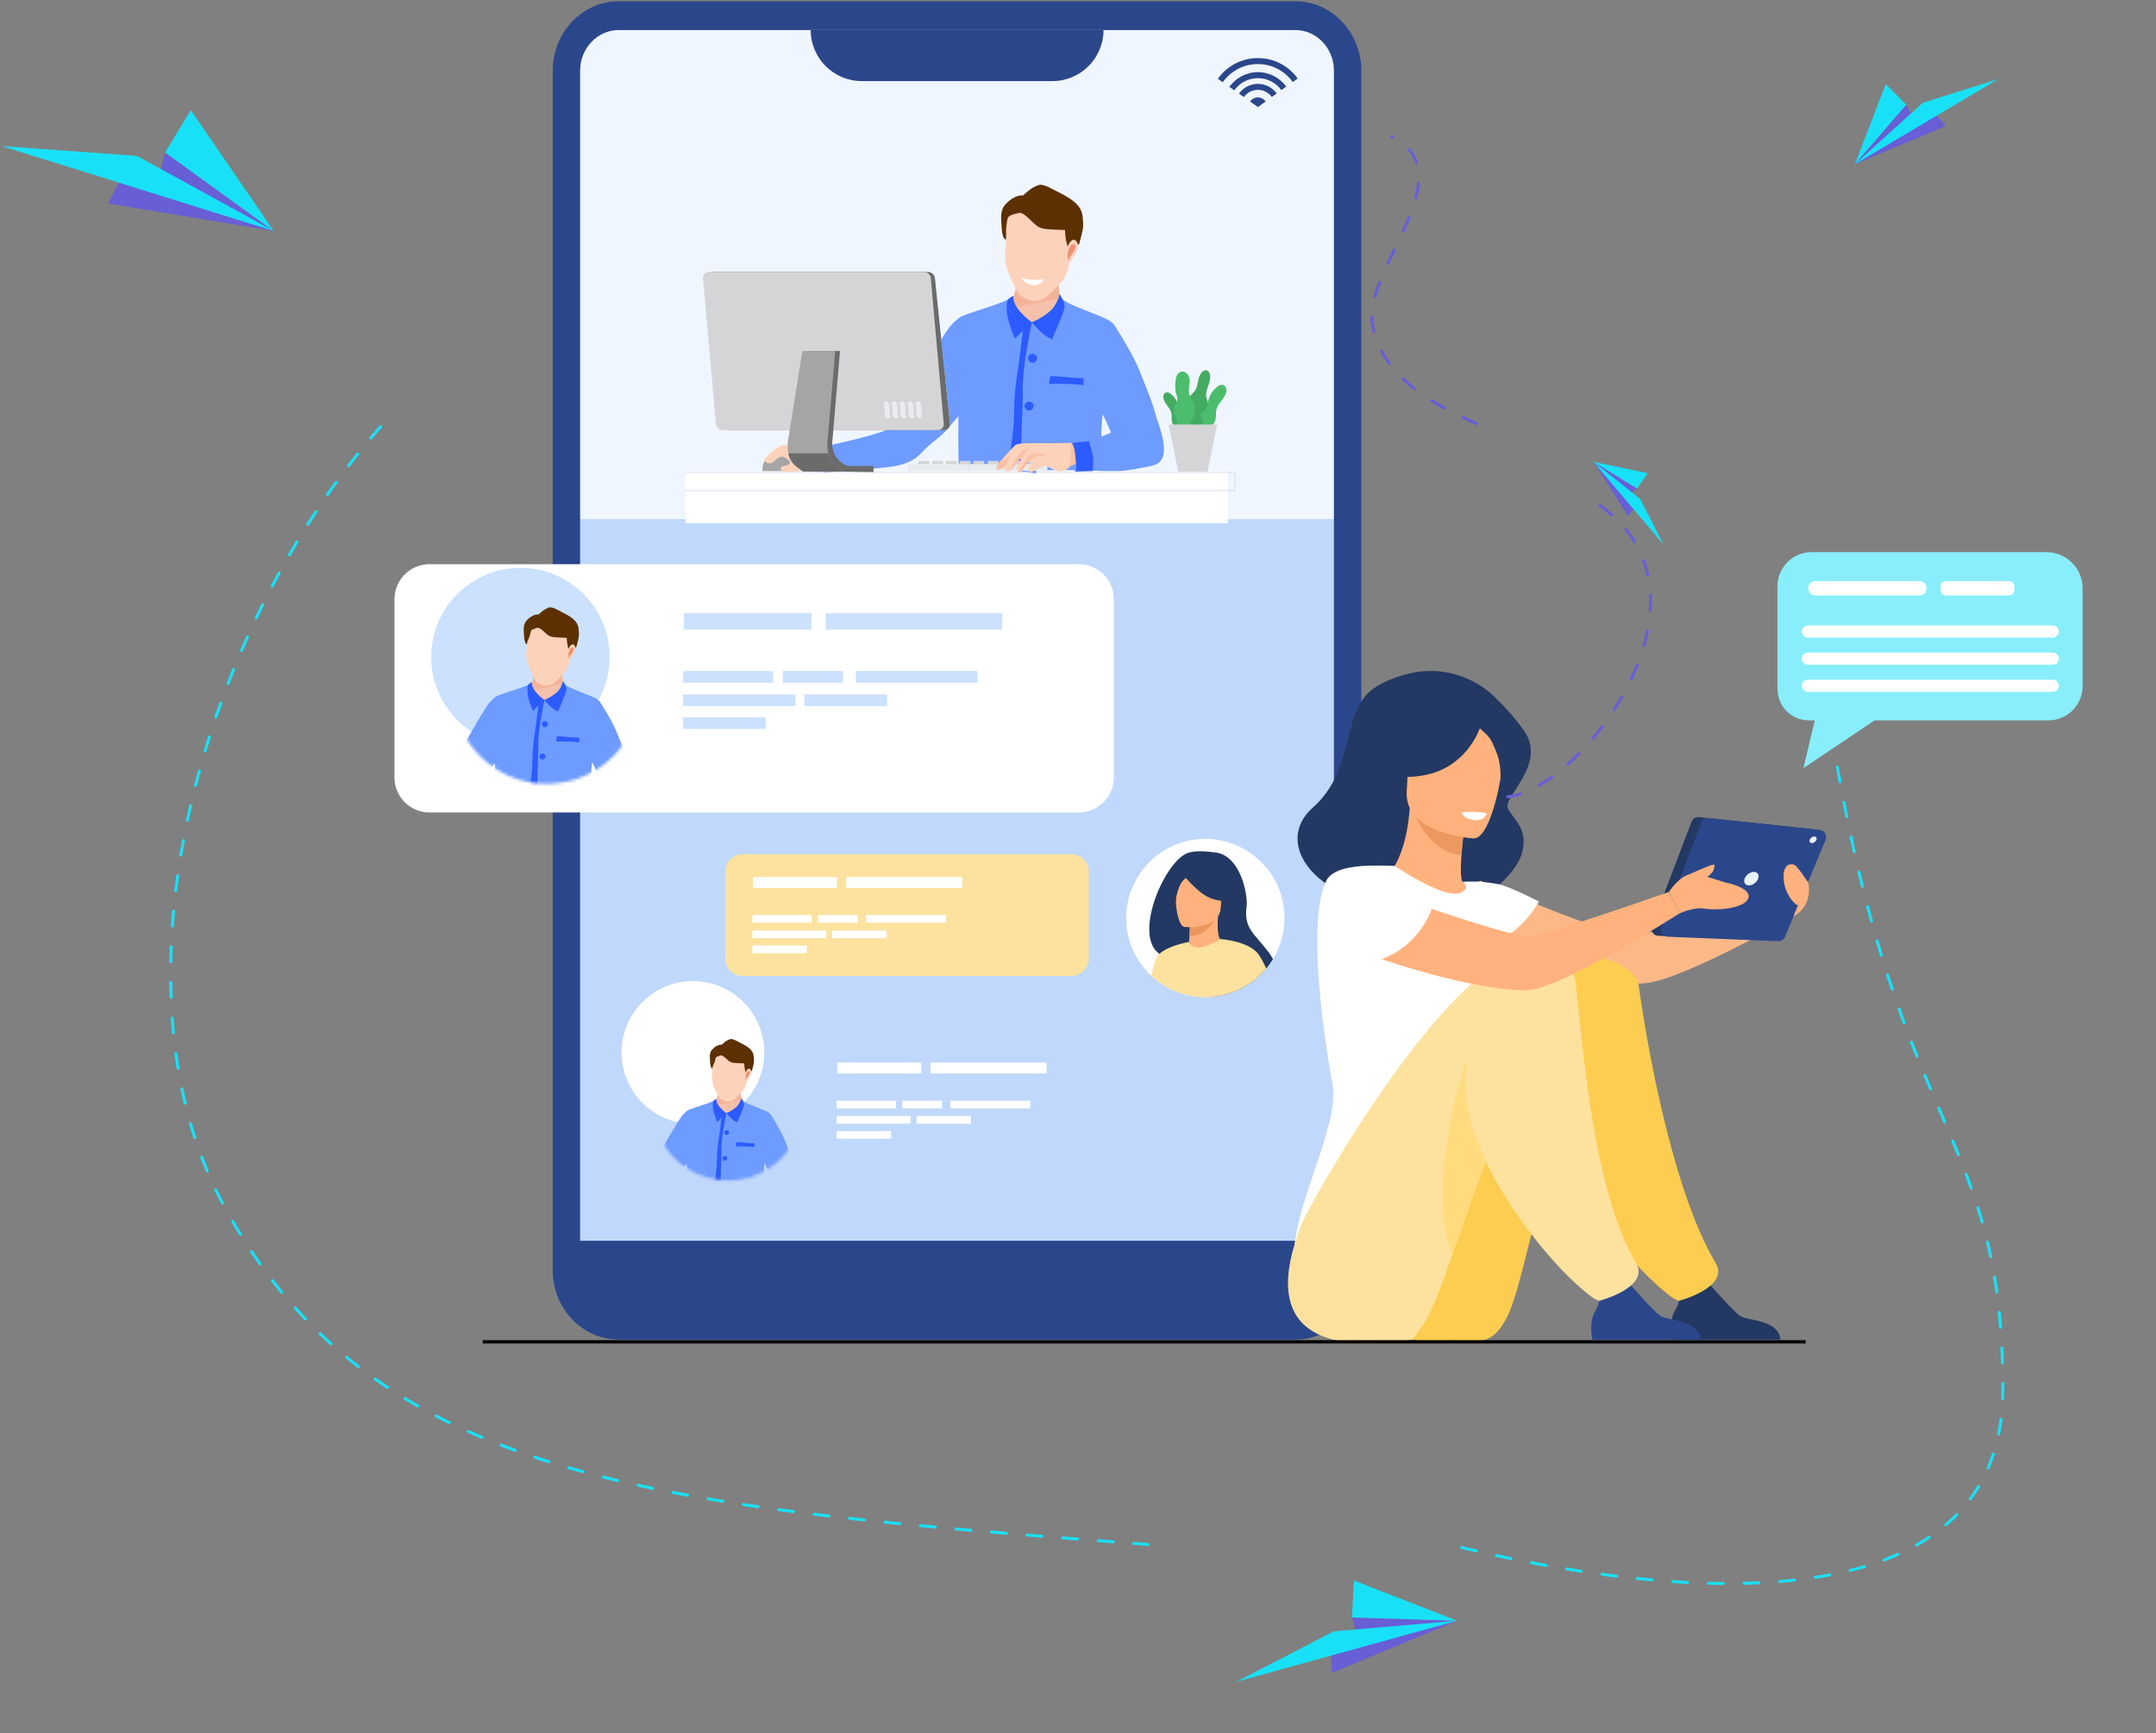 <svg width="725" height="583" viewBox="0 0 725 583" fill="none" xmlns="http://www.w3.org/2000/svg">
<rect x="0" y="0" width="725" height="583" fill="#808080" stroke="none"/>
<path d="M688.188 185.705H609.176C602.872 185.705 597.72 190.853 597.72 197.152V231.78C597.72 237.567 602.456 242.299 608.248 242.299H610.264L606.456 258.35L630.361 242.299H688.86C695.164 242.299 700.317 237.151 700.317 230.852V197.823C700.317 191.141 694.844 185.705 688.188 185.705Z" fill="#88EEFB"/>
<path d="M690.3 214.456H607.928C606.808 214.456 605.88 213.529 605.88 212.41C605.88 211.291 606.808 210.364 607.928 210.364H690.3C691.42 210.364 692.349 211.291 692.349 212.41C692.349 213.529 691.42 214.456 690.3 214.456Z" fill="white"/>
<path d="M690.3 223.569H607.928C606.808 223.569 605.88 222.641 605.88 221.522C605.88 220.403 606.808 219.476 607.928 219.476H690.3C691.42 219.476 692.349 220.403 692.349 221.522C692.349 222.673 691.42 223.569 690.3 223.569Z" fill="white"/>
<path d="M690.3 232.713H607.928C606.808 232.713 605.88 231.786 605.88 230.667C605.88 229.548 606.808 228.62 607.928 228.62H690.3C691.42 228.62 692.349 229.548 692.349 230.667C692.349 231.786 691.42 232.713 690.3 232.713Z" fill="white"/>
<path d="M645.434 200.292H610.456C609.112 200.292 608.024 199.205 608.024 197.862C608.024 196.519 609.112 195.432 610.456 195.432H645.434C646.778 195.432 647.866 196.519 647.866 197.862C647.834 199.205 646.746 200.292 645.434 200.292Z" fill="white"/>
<path d="M675.484 200.292H654.427C653.37 200.292 652.506 199.429 652.506 198.373V197.35C652.506 196.295 653.37 195.432 654.427 195.432H675.484C676.54 195.432 677.404 196.295 677.404 197.35V198.373C677.404 199.429 676.54 200.292 675.484 200.292Z" fill="white"/>
<path d="M278.12 395.213H387.95C391.406 395.213 394.19 392.432 394.19 388.979V355.214C394.19 351.761 391.406 348.979 387.95 348.979H278.12C274.664 348.979 271.88 351.761 271.88 355.214V388.979C271.912 392.4 274.696 395.213 278.12 395.213Z" fill="white"/>
<path d="M453.169 23.309V427.683C453.169 437.659 445.073 445.717 435.088 445.717H208.518C198.533 445.717 190.437 437.627 190.437 427.683V23.309C190.437 13.333 198.533 5.244 208.518 5.244H435.088C445.105 5.276 453.169 13.333 453.169 23.309Z" fill="#C0D8FB"/>
<path d="M249.735 328.276H360.269C363.501 328.276 366.125 325.654 366.125 322.425V293.169C366.125 289.939 363.501 287.317 360.269 287.317H249.735C246.503 287.317 243.879 289.939 243.879 293.169V322.393C243.879 325.654 246.503 328.276 249.735 328.276Z" fill="#FCE29E"/>
<path d="M448.593 5.276H194.34V174.61H448.593V5.276Z" fill="#F0F6FF"/>
<path d="M353.901 27.274H289.802C280.298 27.274 272.617 19.6 272.617 10.104H371.086C371.054 19.6 363.374 27.274 353.901 27.274Z" fill="#2B478B"/>
<path d="M435.568 450.577H208.069C195.812 450.577 185.86 440.089 185.86 427.204V23.789C185.86 10.903 195.812 0.416 208.069 0.416H435.568C447.825 0.416 457.777 10.903 457.777 23.789V427.204C457.777 440.089 447.825 450.577 435.568 450.577ZM208.069 10.104C200.901 10.104 195.076 16.243 195.076 23.789V427.204C195.076 434.749 200.901 440.888 208.069 440.888H435.568C442.736 440.888 448.561 434.749 448.561 427.204V23.789C448.561 16.243 442.736 10.104 435.568 10.104H208.069Z" fill="#2B478B"/>
<path d="M434.385 445.588H202.213C195.589 445.588 190.181 440.217 190.181 433.598V417.323H453.458V426.532C453.458 437.051 444.913 445.588 434.385 445.588Z" fill="#2B478B"/>
<path d="M474.771 226.344C484.691 224.234 495.028 227.239 502.388 234.21C505.62 237.279 509.173 241.148 512.437 245.72C520.533 257.007 505.044 268.198 507.092 272.003C509.141 275.84 513.941 278.845 511.829 286.839C509.749 294.832 495.956 305.192 491.476 305.639C445.937 310.308 426.192 285.24 441.393 271.715C456.594 258.19 450.418 238.59 462.77 230.98C466.61 228.614 470.803 227.207 474.771 226.344Z" fill="#233862"/>
<path d="M497.939 296.271C497.939 296.271 540.822 314.944 548.598 314.592C556.374 314.24 604.345 300.012 604.345 300.012L603.129 308.261C603.129 308.261 566.103 329.524 553.174 330.739C540.437 331.922 496.883 319.324 492.659 316.638C488.435 313.952 485.715 298.957 497.939 296.271Z" fill="#FDB888"/>
<path d="M503.123 316.671C499.347 319.292 494.643 321.435 488.723 322.809C466.514 327.925 458.001 309.189 454.801 296.303C457.841 294.577 460.689 294.193 462.321 294.001C463.922 293.809 465.618 293.681 467.026 293.617C469.522 291.699 473.234 283.897 474.066 271.747L475.122 272.035L492.627 276.831C492.627 276.831 491.827 282.394 491.443 287.638C491.155 291.763 491.091 295.696 491.859 296.655C493.235 296.943 494.035 297.134 494.035 297.134C494.035 297.134 494.035 297.134 494.035 297.166C494.259 297.518 499.347 305.863 503.123 316.671Z" fill="#FFB27D"/>
<path d="M492.595 276.799C492.595 276.799 491.795 282.362 491.411 287.606C481.49 286.615 476.882 277.182 475.09 272.003L492.595 276.799Z" fill="#ED985F"/>
<path d="M495.571 282.011C495.571 282.011 472.018 280.7 473.042 266.088C474.066 251.444 471.73 241.436 486.802 241.628C501.875 241.852 504.403 247.639 505.235 252.595C506.099 257.551 501.715 281.979 495.571 282.011Z" fill="#FFB27D"/>
<path d="M505.172 244.409C501.843 239.741 499.027 240.509 497.395 241.724C485.043 233.73 476.018 243.578 476.018 243.578C473.682 253.97 465.682 259.437 465.682 259.437C465.682 259.437 469.842 262.762 479.858 260.556C492.627 257.711 497.011 246.648 497.619 244.953C498.963 246.36 500.691 247.223 502.036 250.261C503.604 253.842 504.596 255.92 504.628 261.803C504.596 261.803 510.132 251.412 505.172 244.409Z" fill="#233862"/>
<path d="M448.081 364.503C445.969 353.632 439.024 310.244 445.969 296.271C448.465 291.251 458.225 290.803 468.946 291.251C472.274 293.393 484.979 301.547 490.227 300.524C490.291 300.524 490.387 300.492 490.515 300.46C492.979 299.852 493.907 298.125 491.859 296.623C491.859 296.623 497.171 296.111 503.764 297.358C507.476 298.062 517.524 303.241 517.524 303.241C517.524 303.241 512.468 312.386 505.012 315.519C506.292 326.87 504.404 331.858 492.627 358.045C482.674 380.171 493.971 400.122 493.971 400.122C493.971 400.122 435.408 447.156 435.088 423.207C434.832 405.174 450.801 378.38 448.081 364.503Z" fill="white"/>
<path d="M496.851 451.249C500.051 450.897 502.899 449.138 504.691 446.484C504.979 446.069 505.267 445.621 505.587 445.11C512.244 435.038 514.836 404.151 529.845 371.25C533.493 363.256 546.613 361.818 550.165 352.737C550.165 352.737 558.966 323.385 533.333 322.522C507.699 321.658 464.689 404.151 463.985 412.816C463.345 421.257 447.056 456.876 496.851 451.249Z" fill="#FDCD51"/>
<path d="M598.744 450.577H562.262C562.262 450.577 560.886 444.758 563.286 440.793C565.399 437.308 564.598 435.293 563.03 432.416C564.694 433.087 566.807 433.695 569.175 433.567C570.999 433.471 572.919 432.64 574.615 431.648C576.183 433.439 582.903 441.049 585.015 442.551C587.384 444.31 598.008 443.67 598.744 450.577Z" fill="#233862"/>
<path d="M550.999 331.059C553.207 347.525 561.783 399.451 576.92 424.806C581.784 432.991 564.631 437.564 564.535 437.532C562.231 436.924 558.391 433.247 556.631 431.681C544.342 420.618 519.413 389.283 519.413 364.184C519.413 351.938 519.189 328.533 528.118 322.586C533.59 318.909 550.135 324.536 550.999 331.059Z" fill="#FDCD51"/>
<path d="M475.09 450.577C475.09 450.577 476.434 448.691 478.802 445.142C481.618 440.889 484.723 432.544 488.467 421.833C492.435 410.578 497.107 396.765 502.995 382.345C504.82 377.9 506.74 373.392 508.788 368.916C512.436 360.922 522.484 362.009 526.069 352.961C526.069 352.961 540.021 321.594 514.388 320.699C488.755 319.836 440.048 404.631 437.232 412.848C434.16 421.865 419.183 459.21 475.09 450.577Z" fill="#FCE29E"/>
<path d="M571.959 450.577H535.477C535.477 450.577 534.101 444.758 536.501 440.793C538.613 437.308 537.813 435.293 536.245 432.416C537.909 433.087 540.021 433.695 542.389 433.567C544.213 433.471 546.134 432.64 547.83 431.648C549.398 433.439 556.118 441.049 558.23 442.551C560.598 444.31 571.223 443.67 571.959 450.577Z" fill="#2B478B"/>
<path d="M488.467 421.833C492.435 410.578 497.107 396.765 502.995 382.345C501.459 371.442 498.163 361.882 492.595 358.045C492.595 358.045 479.122 399.771 488.467 421.833Z" fill="#FFDB7D"/>
<path d="M529.717 329.908C531.925 346.374 534.997 399.483 550.134 424.806C554.998 432.991 537.846 437.564 537.75 437.532C535.445 436.924 531.605 433.247 529.845 431.681C517.557 420.618 492.627 389.283 492.627 364.184C492.627 351.938 507.028 329.524 515.924 323.577C521.397 319.9 528.821 323.353 529.717 329.908Z" fill="#FCE29E"/>
<path d="M608.696 278.813L571.319 274.848C570.231 274.72 569.207 275.36 568.823 276.383L555.446 311.49C554.87 313.025 555.958 314.688 557.59 314.752L594.68 316.255C595.672 316.287 596.6 315.711 597.016 314.784L610.681 282.17C611.289 280.636 610.296 278.973 608.696 278.813Z" fill="#233862"/>
<path d="M611.928 279.133L574.55 275.168C573.462 275.04 572.438 275.68 572.054 276.703L558.678 311.81C558.102 313.345 559.19 315.008 560.822 315.072L597.911 316.575C598.903 316.607 599.832 316.031 600.248 315.104L613.912 282.49C614.52 280.988 613.528 279.293 611.928 279.133Z" fill="#2B478B"/>
<path d="M591.223 295.536C591.671 294.289 591.031 293.266 589.783 293.266C588.534 293.266 587.126 294.289 586.678 295.536C586.23 296.783 586.87 297.806 588.118 297.806C589.367 297.806 590.775 296.783 591.223 295.536Z" fill="#EBF3FA"/>
<path d="M610.808 282.458C611.032 281.851 610.712 281.339 610.104 281.339C609.496 281.339 608.792 281.851 608.568 282.458C608.344 283.066 608.664 283.577 609.272 283.577C609.912 283.577 610.584 283.066 610.808 282.458Z" fill="#EBF3FA"/>
<path d="M454.801 296.271C454.801 296.271 506.58 315.327 514.356 314.944C519.38 314.688 561.206 300.012 561.206 300.012L564.951 307.11C564.951 307.11 524.277 333.233 513.076 333.105C490.995 332.849 453.713 319.292 449.521 316.638C445.329 313.984 442.577 298.957 454.801 296.271Z" fill="#FFB27D"/>
<path d="M561.206 300.012C561.206 300.012 564.95 294.257 568.695 294.065C572.439 293.905 578.871 296.623 581.079 297.038C583.287 297.454 589.56 299.5 587.703 302.57C585.847 305.639 577.175 306.311 573.431 305.639C569.687 304.968 564.95 307.142 564.95 307.142L561.206 300.012Z" fill="#FFB27D"/>
<path d="M567.671 294.257C567.671 294.257 573.623 291.539 575.319 291.027C577.015 290.516 576.663 291.027 576.183 292.658C575.671 294.257 572.631 295.791 572.631 296.303C572.631 296.815 567.671 294.257 567.671 294.257Z" fill="#FFB27D"/>
<path d="M608.089 296.943C608.089 296.943 604.344 291.027 603.128 290.772C599.384 290.036 599.384 294.96 600.184 298.126C601.048 301.515 603.928 304.744 604.696 304.456C605.496 304.201 608.953 300.076 608.089 296.943Z" fill="#FFB27D"/>
<path d="M608.217 298.126C608.217 298.126 609.401 304.776 603.096 308.229L604.953 303.657L608.217 298.126Z" fill="#FFB27D"/>
<path d="M499.988 273.601C499.988 273.601 497.748 272.706 491.507 273.218C491.507 273.218 491.827 275.648 496.468 275.903C499.06 276.031 499.988 273.601 499.988 273.601Z" fill="white"/>
<path d="M481.459 305.671C481.459 305.671 476.819 320.315 460.914 323.641C460.914 323.641 434.641 315.551 447.729 297.678C447.729 297.678 460.69 288.086 481.459 305.671Z" fill="white"/>
<path d="M378.701 308.772C378.701 316.413 381.933 323.288 387.085 328.148C391.854 332.624 398.254 335.374 405.326 335.374C405.902 335.374 406.478 335.342 407.022 335.31C413.679 334.894 419.695 332.017 424.143 327.572C424.719 326.997 425.295 326.389 425.807 325.75C426.639 324.759 427.407 323.703 428.079 322.584C430.543 318.556 431.951 313.824 431.951 308.772C431.951 301.418 428.975 294.767 424.143 289.971C419.311 285.175 412.687 282.169 405.326 282.169C397.966 282.169 391.309 285.143 386.509 289.971C381.709 294.799 378.701 301.45 378.701 308.772Z" fill="white"/>
<path d="M389.869 320.826C390.349 321.145 390.861 321.433 391.437 321.625C395.597 325.238 402.19 331.057 407.022 335.31C413.678 334.894 419.695 332.017 424.143 327.572C424.719 326.997 425.295 326.389 425.807 325.75C426.639 324.758 427.407 323.703 428.079 322.584C427.503 321.561 426.831 320.538 425.999 319.515C421.711 313.983 418.223 312.097 419.183 304.967C419.695 301.098 417.199 287.381 408.302 286.678C407.566 286.614 403.054 285.846 399.79 286.773C391.885 288.916 380.781 314.559 389.869 320.826Z" fill="#233862"/>
<path d="M399.086 319.291C399.054 319.291 402.799 321.562 405.743 320.954C408.527 320.379 411.375 316.606 411.311 316.606C410.159 316.318 409.103 315.007 409.583 308.164L409.039 308.228L400.11 309.411C400.11 309.411 400.142 312.193 399.982 314.815C399.886 317.021 399.598 319.1 399.086 319.291Z" fill="#FFB27D"/>
<path d="M400.142 309.444C400.142 309.444 400.174 312.225 400.014 314.847C404.942 315.007 407.854 310.691 409.07 308.26L400.142 309.444Z" fill="#ED975D"/>
<path d="M398.35 311.809C398.35 311.809 409.999 312.737 410.479 305.479C410.959 298.22 412.751 293.456 405.326 292.529C397.902 291.634 396.27 294.32 395.534 296.686C394.798 299.084 395.31 311.362 398.35 311.809Z" fill="#FFB27D"/>
<path d="M396.782 292.913C396.782 292.913 402.67 300.715 407.502 302.282C412.334 303.848 414.543 302.665 414.543 302.665C414.543 302.665 412.142 299.628 411.246 295.343C410.99 294.096 410.062 293.073 408.814 292.689C405.39 291.666 398.734 290.067 396.782 292.913Z" fill="#233862"/>
<path d="M401.422 293.36C401.422 293.36 398.478 295.183 397.358 296.75C396.27 298.252 395.182 302.249 395.406 303.944C395.406 303.944 393.23 295.79 396.142 292.689C399.214 289.396 401.422 293.36 401.422 293.36Z" fill="#233862"/>
<path d="M387.086 328.148C391.854 332.624 398.254 335.374 405.326 335.374H407.086C407.054 335.342 407.054 335.342 407.022 335.31C413.679 334.895 419.695 332.017 424.143 327.573C424.719 326.997 425.295 326.389 425.807 325.75C424.879 323.736 423.983 322.105 423.247 321.05C419.951 316.446 410.415 315.87 410.415 315.87C410.383 315.87 410.383 315.902 410.351 315.902C406.734 318.044 404.334 318.716 402.766 318.716C400.462 318.716 399.918 317.245 399.822 316.893C399.822 316.829 399.822 316.829 399.822 316.829C399.822 316.829 392.942 317.98 389.87 320.858C389.23 321.465 388.75 322.137 388.558 322.872C388.302 323.8 387.758 325.718 387.086 328.148Z" fill="#FCE29E"/>
<path d="M144.425 273.281H362.772C369.268 273.281 374.548 268.006 374.548 261.515V201.532C374.548 195.041 369.268 189.766 362.772 189.766H144.425C137.929 189.766 132.648 195.041 132.648 201.532V261.515C132.648 268.006 137.929 273.281 144.425 273.281Z" fill="white"/>
<path d="M259.984 225.705H229.646V229.638H259.984V225.705Z" fill="#CBE1FD"/>
<path d="M267.471 233.57H229.645V237.503H267.471V233.57Z" fill="#CBE1FD"/>
<path d="M298.321 233.57H270.479V237.503H298.321V233.57Z" fill="#CBE1FD"/>
<path d="M257.486 241.244H229.645V245.177H257.486V241.244Z" fill="#CBE1FD"/>
<path d="M283.472 225.705H263.247V229.637H283.472V225.705Z" fill="#CBE1FD"/>
<path d="M328.722 225.705H287.824V229.637H328.722V225.705Z" fill="#CBE1FD"/>
<path d="M272.88 206.233H229.934V211.796H272.88V206.233Z" fill="#CBE1FD"/>
<path d="M337.011 206.232H277.648V211.796H337.011V206.232Z" fill="#CBE1FD"/>
<path d="M272.937 307.781H253V310.371H272.937V307.781Z" fill="white"/>
<path d="M277.865 312.961H252.999V315.551H277.865V312.961Z" fill="white"/>
<path d="M298.154 312.961H279.849V315.551H298.154V312.961Z" fill="white"/>
<path d="M271.304 318.012H252.999V320.602H271.304V318.012Z" fill="white"/>
<path d="M288.394 307.781H275.081V310.371H288.394V307.781Z" fill="white"/>
<path d="M318.155 307.781H291.241V310.371H318.155V307.781Z" fill="white"/>
<path d="M281.451 294.991H253.193V298.636H281.451V294.991Z" fill="white"/>
<path d="M323.595 294.991H284.553V298.636H323.595V294.991Z" fill="white"/>
<path d="M301.29 370.226H281.353V372.816H301.29V370.226Z" fill="white"/>
<path d="M306.218 375.374H281.353V377.963H306.218V375.374Z" fill="white"/>
<path d="M326.507 375.374H308.202V377.963H326.507V375.374Z" fill="white"/>
<path d="M299.658 380.425H281.353V383.015H299.658V380.425Z" fill="white"/>
<path d="M316.747 370.225H303.434V372.815H316.747V370.225Z" fill="white"/>
<path d="M346.508 370.225H319.595V372.815H346.508V370.225Z" fill="white"/>
<path d="M309.804 357.404H281.547V361.049H309.804V357.404Z" fill="white"/>
<path d="M351.949 357.404H312.907V361.049H351.949V357.404Z" fill="white"/>
<path d="M425.616 34.117L422.992 36.003L420.368 34.149C420.944 33.317 421.904 32.774 422.992 32.774C424.048 32.774 425.008 33.317 425.616 34.117Z" fill="#2B478B"/>
<path d="M422.992 28.201C420.368 28.201 418.032 29.512 416.624 31.495L418.288 32.646C419.344 31.175 421.04 30.216 422.992 30.216C424.913 30.216 426.609 31.175 427.665 32.614L429.329 31.431C427.889 29.48 425.585 28.201 422.992 28.201Z" fill="#2B478B"/>
<path d="M422.992 19.536C417.424 19.536 412.528 22.286 409.519 26.506L411.183 27.657C413.808 23.948 418.128 21.55 422.992 21.55C427.824 21.55 432.112 23.948 434.737 27.593L436.369 26.41C433.393 22.222 428.496 19.536 422.992 19.536Z" fill="#2B478B"/>
<path d="M422.992 24.269C419.024 24.269 415.536 26.219 413.392 29.225L415.056 30.376C416.816 27.914 419.728 26.283 422.992 26.283C426.224 26.283 429.105 27.882 430.897 30.312L432.529 29.129C430.385 26.187 426.896 24.269 422.992 24.269Z" fill="#2B478B"/>
<path d="M547.416 173.554L535.87 155.357L550.483 164.298L547.954 166.227L549.24 171.334L547.416 173.554Z" fill="#685ED6"/>
<path d="M535.87 155.357L551.498 167.784L559.458 183.275L535.87 155.357Z" fill="#18E1F7"/>
<path d="M550.484 164.299L535.871 155.358L554.113 159.162L550.484 164.299Z" fill="#18E1F7"/>
<g clip-path="url(#clip0)">
<path d="M412.889 158.61H230.537V175.995H412.889V158.61Z" fill="white"/>
<path d="M327.281 134.611C327.281 134.611 324.776 137.158 322.272 140.019C321.198 141.18 320.17 142.432 319.275 143.549C316.278 147.303 313.461 148.376 310.151 152.04C308.093 154.32 305.41 156.062 300.4 156.867C295.391 157.671 277.053 158.967 277.053 158.967C277.053 158.967 276.606 156.554 276.919 155.75C277.008 155.526 276.784 155.079 276.471 154.454C275.666 152.845 274.324 150.387 276.919 150.074C280.452 149.672 297.672 145.515 298.477 144.264C299.282 143.013 303.934 137.248 306.438 132.019C308.943 126.79 312.7 120.399 316.547 114.143C319.901 108.646 320.885 108.378 322.674 106.769L324.776 119.55L327.281 134.611Z" fill="#6D9BFF"/>
<path d="M268.644 158.431H256.389V157.895C256.389 154.543 259.118 151.772 262.517 151.772C265.871 151.772 268.644 154.498 268.644 157.895V158.431Z" fill="#A5A5A5"/>
<path d="M269.047 151.46C268.063 151.102 265.066 149.672 263.456 149.672C261.846 149.672 259.163 152.398 257.642 153.739C256.121 155.08 258.223 156.331 259.431 155.705C260.683 155.08 261.846 153.515 263.009 153.56C264.172 153.605 264.709 154.633 265.335 154.856C265.648 154.945 265.827 155.839 265.245 156.242C264.619 156.688 263.233 156.688 262.875 156.912C262.115 157.403 262.607 158.7 263.904 158.7C265.201 158.7 266.274 158.834 267.84 158.521C269.36 158.208 271.284 158.655 272.446 158.163C273.654 157.672 277.009 158.878 277.009 158.878L274.593 152.309C274.593 152.398 270.97 152.219 269.047 151.46Z" fill="#FDD2BB"/>
<path d="M269.942 151.46C270.21 152.443 270.836 153.113 271.328 154.633C272.447 157.895 271.015 158.521 271.015 158.521C271.015 158.521 277.277 158.968 278.395 158.521C278.395 158.521 279.916 156.822 278.395 153.471C276.875 150.119 276.874 150.119 276.874 150.119C276.874 150.119 275.935 150.119 273.162 150.521C270.881 150.834 269.942 151.46 269.942 151.46Z" fill="#2C5CFF"/>
<path d="M357.428 84.781C357.428 84.781 356.175 88.446 356.041 91.619C355.907 94.792 355.907 99.171 356.846 100.87C357.786 102.568 367.581 108.288 367.581 108.288C367.581 108.288 356.444 110.612 345.441 109.942C334.438 109.272 332.068 104.624 332.068 104.624C332.068 104.624 340.432 101.361 340.655 100.512C340.879 99.663 342.489 93.362 342.489 93.362L357.428 84.781Z" fill="#F6C1AA"/>
<path opacity="0.28" d="M356.623 100.289C355.952 98.322 355.952 94.479 356.041 91.619C356.175 88.446 357.428 84.781 357.428 84.781L342.534 93.272C342.534 93.272 340.923 99.618 340.7 100.423C340.476 101.272 332.112 104.534 332.112 104.534C332.112 104.534 332.202 104.713 332.425 104.981C340.521 103.641 348.572 101.987 356.623 100.289Z" fill="#EB9271"/>
<path d="M338.017 84.022C338.375 81.385 338.465 71.776 338.465 71.776L351.301 67.263L362.528 73.519C362.528 73.519 359.844 82.01 359.799 84.692C359.755 87.373 359.576 90.949 357.876 93.496C356.221 96.043 351.838 100.021 350.809 100.512C347.723 101.943 345.71 100.959 343.385 99.619C342.401 99.038 341.059 96.133 339.762 93.362C338.42 90.591 337.659 86.658 338.017 84.022Z" fill="#FDD2BB"/>
<path d="M358.144 77.362C358.144 77.362 358.189 80.804 359.083 83.038C359.262 83.485 359.128 84.826 358.949 86.435C359.396 85.898 359.888 85.407 360.336 84.915C361.275 83.932 362.125 82.949 362.93 81.921C363.422 79.954 364.272 77.318 364.227 75.798C364.137 71.195 364.137 68.648 355.729 64.536C354.119 63.776 350.853 61.631 349.199 62.257C346.694 63.196 345.978 64.089 344.01 65.743C344.01 65.743 341.371 65.207 338.062 68.782C336.138 70.882 336.72 73.921 336.809 76.201C337.033 80.848 338.285 80.58 338.285 80.58C338.464 78.212 338.062 77.228 338.777 73.653C339.001 72.447 340.79 72.044 342.042 71.776C343.205 71.508 343.608 71.061 347.499 74.949C349.825 77.273 351.077 77.094 358.144 77.362Z" fill="#5C3000"/>
<path d="M358.457 84.602C359.084 82.278 360.068 80.58 361.141 80.625C362.17 80.714 363.243 82.636 361.946 84.826C360.649 87.016 359.799 88.356 359.084 89.206C358.368 90.144 358.055 86.077 358.457 84.602Z" fill="#FDD2BB"/>
<path d="M359.083 84.87C359.441 83.619 360.023 82.055 360.962 82.144C361.901 82.234 362.035 83.262 360.738 85.049C359.441 86.792 359.173 87.731 359.173 87.731C359.173 87.731 358.904 85.585 359.083 84.87Z" fill="#EB9271"/>
<path d="M347.856 131.84C346.469 139.974 345.843 159.951 342.399 158.431C340.521 157.582 334.706 157.627 329.786 157.806C325.761 157.984 322.406 158.253 322.406 158.253C322.406 158.253 322.183 149.225 322.272 140.019C322.317 135.594 322.406 131.17 322.675 127.639C322.764 126.477 322.809 125.36 322.854 124.288C323.167 113.964 321.467 107.976 322.675 106.814C324.016 105.518 339.626 101.585 340.387 99.708L341.549 105.205C344.412 109.763 348.124 108.378 348.124 108.378C348.124 108.378 349.242 123.707 347.856 131.84Z" fill="#6D9BFF"/>
<path d="M344.188 109.897C343.428 114.411 343.249 117.941 341.952 126.611C340.655 135.281 341.281 138.857 340.699 144.309C340.118 149.761 339.044 157.85 339.044 157.85L348.392 159.236C348.392 159.236 348.705 143.594 349.197 132.6C349.689 121.606 351.523 111.819 351.523 111.819L352.776 105.115C352.776 105.115 349.332 108.78 345.753 108.422C342.131 107.975 344.188 109.897 344.188 109.897Z" fill="#2C5CFF"/>
<path d="M372.143 116.377C371.785 119.729 373.351 123.885 372.635 128.578C372.143 131.706 371.517 135.505 370.846 139.304C369.907 144.711 370.443 158.387 370.443 158.387C370.443 158.387 349.109 157.627 345.486 158.655C341.908 159.638 344.144 139.795 343.92 131.527C343.697 123.26 347.051 108.333 347.051 108.333C347.051 108.333 349.824 108.333 354.073 105.026C356.712 103.015 357.159 100.333 357.159 100.333C357.651 102.255 372.188 106.635 373.351 108.154C373.53 108.378 373.664 108.825 373.753 109.406C373.887 110.88 372.456 113.249 372.143 116.377Z" fill="#6D9BFF"/>
<path d="M347.006 108.333C348.303 107.975 352.641 105.562 354.251 103.417C355.862 101.272 356.309 98.859 356.309 98.859C356.309 98.859 357.83 101.317 358.008 102.881C358.187 104.445 354.52 112.042 353.849 114.143C353.849 114.143 352.686 113.919 350.539 112.087C348.392 110.255 347.006 108.333 347.006 108.333Z" fill="#2C5CFF"/>
<path d="M340.923 99.484C340.923 99.484 340.208 100.557 341.818 103.193C343.428 105.83 346.961 108.378 346.961 108.378L341.236 113.919C341.236 113.919 339.895 110.612 339.089 107.752C338.284 104.892 338.419 101.853 338.821 100.959C339.268 100.11 340.923 99.484 340.923 99.484Z" fill="#2C5CFF"/>
<path d="M348.705 120.623C348.66 121.472 347.945 122.053 347.095 122.008C346.245 121.964 345.664 121.249 345.708 120.399C345.753 119.55 346.469 118.969 347.319 119.014C348.168 119.059 348.795 119.774 348.705 120.623Z" fill="#2C5CFF"/>
<path d="M347.543 136.712C347.498 137.561 346.782 138.142 345.933 138.097C345.083 138.052 344.501 137.337 344.546 136.488C344.591 135.639 345.306 135.058 346.156 135.103C347.006 135.148 347.632 135.863 347.543 136.712Z" fill="#2C5CFF"/>
<path d="M346.379 152.756C346.335 153.605 345.619 154.186 344.769 154.141C343.919 154.096 343.338 153.381 343.383 152.532C343.427 151.683 344.143 151.102 344.993 151.147C345.843 151.236 346.469 151.951 346.379 152.756Z" fill="#2C5CFF"/>
<path d="M355.057 126.567C358.769 126.879 362.839 127.326 364.404 127.148V129.516C364.404 129.516 360.692 129.114 357.427 129.114C352.775 129.114 352.775 129.114 352.775 129.114L353.178 126.567C353.178 126.567 353.133 126.432 355.057 126.567Z" fill="#2C5CFF"/>
<path d="M325.895 156.062H305.41V158.431H325.895V156.062Z" fill="#E9EBEE"/>
<path d="M352.239 156.062H325.85V158.431H352.239V156.062Z" fill="#E9EBEE"/>
<path d="M327.282 155.034V156.062H328.534H330.949V155.034H328.534H327.282Z" fill="#D5D5D7"/>
<path d="M322.674 155.034V156.062H323.927H326.342V155.034H323.927H322.674Z" fill="#D5D5D7"/>
<path d="M318.067 155.034V156.062H319.32H321.735V155.034H319.32H318.067Z" fill="#D5D5D7"/>
<path d="M313.46 155.034V156.062H314.713H317.128V155.034H314.713H313.46Z" fill="#D5D5D7"/>
<path d="M347.274 155.034H345.977V156.062H347.274H349.645V155.034H347.274Z" fill="#D5D5D7"/>
<path d="M341.37 155.034V156.062H342.667H345.038V155.034H342.667H341.37Z" fill="#D5D5D7"/>
<path d="M336.763 155.034V156.062H338.06H340.431V155.034H338.06H336.763Z" fill="#D5D5D7"/>
<path d="M332.156 155.034V156.062H333.453H335.824V155.034H333.453H332.156Z" fill="#D5D5D7"/>
<path d="M308.853 155.034V156.062H310.106H312.521V155.034H310.106H308.853Z" fill="#D5D5D7"/>
<path d="M312.029 91.44H239.706C238.543 91.44 237.648 92.378 237.782 93.585L242.837 142.521C242.971 143.683 243.999 144.666 245.207 144.666H317.53C318.693 144.666 319.588 143.728 319.454 142.521L314.4 93.585C314.265 92.378 313.192 91.44 312.029 91.44Z" fill="#FAFCFF"/>
<path d="M312.029 91.44H239.706C238.543 91.44 237.648 92.378 237.782 93.585L242.837 142.521C242.971 143.683 243.999 144.666 245.207 144.666H317.53C318.693 144.666 319.588 143.728 319.454 142.521L314.4 93.585C314.265 92.378 313.192 91.44 312.029 91.44Z" fill="#6B6B6B"/>
<path d="M310.688 91.44H238.365C237.202 91.44 236.307 92.379 236.397 93.585L240.735 142.522C240.825 143.683 241.898 144.667 243.061 144.667H315.384C316.547 144.667 317.442 143.728 317.352 142.522L313.014 93.585C312.924 92.379 311.851 91.44 310.688 91.44Z" fill="#D5D5D7"/>
<path d="M298.522 140.689C298.075 140.689 297.628 140.332 297.583 139.84L297.225 135.818C297.181 135.371 297.538 134.969 297.986 134.969C298.433 134.969 298.88 135.326 298.925 135.818L299.283 139.84C299.328 140.332 299.014 140.689 298.522 140.689Z" fill="#E9EBEE"/>
<path d="M301.206 140.689C300.758 140.689 300.311 140.331 300.266 139.839L299.908 135.817C299.864 135.37 300.222 134.968 300.669 134.968C301.116 134.968 301.563 135.326 301.608 135.817L301.966 139.839C302.011 140.331 301.698 140.689 301.206 140.689Z" fill="#E9EBEE"/>
<path d="M303.889 140.689C303.442 140.689 302.995 140.331 302.95 139.839L302.592 135.817C302.548 135.37 302.905 134.968 303.353 134.968C303.8 134.968 304.247 135.326 304.292 135.817L304.65 139.839C304.695 140.331 304.337 140.689 303.889 140.689Z" fill="#E9EBEE"/>
<path d="M306.573 140.689C306.126 140.689 305.679 140.331 305.634 139.839L305.276 135.817C305.231 135.37 305.589 134.968 306.037 134.968C306.484 134.968 306.931 135.326 306.976 135.817L307.334 139.839C307.378 140.331 307.021 140.689 306.573 140.689Z" fill="#E9EBEE"/>
<path d="M309.257 140.689C308.809 140.689 308.362 140.331 308.317 139.839L307.959 135.817C307.915 135.37 308.273 134.968 308.72 134.968C309.167 134.968 309.614 135.326 309.659 135.817L310.017 139.839C310.062 140.331 309.704 140.689 309.257 140.689Z" fill="#E9EBEE"/>
<path d="M293.736 156.733H283.672V158.61L293.736 158.923V156.733Z" fill="#6B6B6B"/>
<path d="M279.916 148.242L282.465 118.075H271.418L266.632 147.929C265.961 151.37 267.034 155.035 269.181 156.688L271.641 158.61H285.283L285.059 156.733C281.079 155.213 279.468 151.549 279.916 148.242Z" fill="#6B6B6B"/>
<path d="M278.305 148.242L280.855 118.076H269.807L265.021 147.929C264.35 151.37 265.424 155.035 267.571 156.689L270.031 158.61H283.672L280.944 156.51C278.931 154.946 277.858 151.549 278.305 148.242Z" fill="#A5A5A5"/>
<path d="M278.529 152.487H265.066C265.469 154.23 266.363 155.794 267.526 156.688L269.986 158.61H283.628L280.899 156.509C279.826 155.616 278.976 154.185 278.529 152.487Z" fill="#6B6B6B"/>
<path d="M390.884 151.862C390.884 151.862 386.724 149.583 383.369 148.063C380.015 146.544 375.14 149.27 375.14 149.27C375.14 149.27 374.558 147.706 373.708 145.739C372.859 143.684 371.785 141.181 370.801 139.349C370.264 138.276 369.772 137.472 369.37 137.069C367.67 135.282 367.849 133.181 367.357 132.153C367.357 132.109 367.312 132.064 367.312 132.019C366.955 130.679 367.894 125.226 368.923 120.266C369.996 115.126 371.427 107.127 371.427 107.127C371.919 107.573 373.619 107.976 374.513 109.048C374.513 109.048 380.596 118.255 383.146 124.601C387.797 136.131 388.558 138.499 389.318 142.745C390.168 146.946 390.884 151.862 390.884 151.862Z" fill="#6D9BFF"/>
<path d="M338.777 154.231C342.355 153.516 344.994 155.259 347.23 155.393C349.467 155.527 357.473 154.678 357.473 154.678L355.684 150.566C355.684 150.566 346.559 150.387 343.473 151.415C340.387 152.443 338.777 154.231 338.777 154.231Z" fill="#FDD2BB"/>
<path d="M357.517 149.985C357.517 149.985 352.776 149.136 350.495 149.091C346.649 149.002 342.31 149.002 341.416 149.717C340.521 150.432 335.914 155.661 335.288 156.51C334.662 157.359 334.975 158.342 336.898 157.672C338.821 157.002 341.997 153.337 343.92 152.488C345.843 151.639 349.422 152.354 349.422 152.354L356.533 151.683L357.517 149.985Z" fill="#FDD2BB"/>
<path opacity="0.28" d="M351.927 149.182C346.246 150.567 340.7 152.444 335.914 155.707C335.601 156.064 335.378 156.377 335.243 156.511C334.617 157.36 334.93 158.344 336.854 157.673C338.777 157.003 341.952 153.338 343.876 152.489C345.799 151.64 349.377 152.355 349.377 152.355L356.489 151.685L357.473 149.986C357.517 149.986 354.342 149.45 351.927 149.182Z" fill="#EB9271"/>
<path d="M352.777 150.164C352.777 150.164 346.157 149.717 344.457 149.538C342.713 149.36 341.371 150.79 340.432 152.488C339.448 154.186 337.48 157.136 337.927 157.985C338.33 158.879 339.448 158.789 340.342 157.806C341.282 156.823 342.489 154.365 343.786 153.873C345.084 153.382 349.467 152.354 349.467 152.354L352.777 150.164Z" fill="#FDD2BB"/>
<path opacity="0.28" d="M344.547 151.236C341.819 152.398 339.404 158.745 340.343 157.806C341.282 156.823 342.49 154.365 343.787 153.873C345.084 153.382 349.467 152.354 349.467 152.354L352.822 150.119C352.822 150.119 351.167 149.985 349.288 149.851C347.633 150.164 346.068 150.611 344.547 151.236Z" fill="#EB9271"/>
<path d="M364.405 156.063C364.405 156.063 361.006 155.84 359.798 157.002C358.591 158.164 357.383 158.7 356.265 158.566C355.102 158.432 353.045 157.404 352.105 156.823C351.166 156.242 348.125 158.208 347.185 158.655C346.202 159.147 345.352 158.298 345.799 157.27C346.291 156.242 347.275 155.259 348.08 154.856C348.885 154.454 352.329 153.605 352.329 153.605H352.284H352.24C351.837 153.56 350.272 153.382 349.243 153.426C348.08 153.516 346.872 154.231 345.754 155.661C344.681 157.091 343.518 158.7 342.892 158.968C342.713 159.057 342.489 159.013 342.31 158.789C341.908 158.387 341.729 157.493 342.266 156.331C343.071 154.633 345.128 151.952 346.202 150.611C347.275 149.27 348.885 149.136 350.451 149.091C351.971 149.047 355.549 149.047 355.549 149.047C355.549 149.047 359.485 148.957 361.677 148.957C363.019 149.002 364.405 156.063 364.405 156.063Z" fill="#FDD2BB"/>
<path opacity="0.28" d="M361.722 149.002C361.23 149.002 360.693 149.002 360.112 149.002C360.156 151.773 359.978 154.544 359.53 157.27C359.62 157.18 359.709 157.091 359.843 157.002C361.051 155.84 364.45 156.063 364.45 156.063C364.45 156.063 363.019 149.002 361.722 149.002Z" fill="#EB9271"/>
<path opacity="0.28" d="M352.329 153.56H352.285H352.24C351.837 153.515 350.272 153.337 349.243 153.381C348.08 153.471 346.873 154.186 345.755 155.616C344.681 157.046 343.518 158.655 342.892 158.923C342.713 159.012 342.49 158.968 342.311 158.744C343.474 157.314 344.681 155.124 345.263 154.141C346.157 152.622 348.751 152.354 349.422 152.354C350.048 152.354 352.329 153.56 352.329 153.56Z" fill="#EB9271"/>
<path d="M377.957 142.924C377.957 142.924 374.603 145.516 369.951 146.946C364.852 148.51 361.721 149.002 361.721 149.002C361.721 149.002 362.079 153.203 362.213 157.582C362.213 157.582 373.395 159.325 380.686 157.94C387.976 156.51 389.81 156.778 391.018 153.605C392.225 150.432 390.213 144.22 389.273 141.494C388.334 138.723 382.475 140.868 377.957 142.924Z" fill="#6D9BFF"/>
<path d="M360.38 148.957C361.588 150.566 361.543 152.979 361.856 156.331C362.08 158.655 361.275 158.61 361.275 158.61L367.402 158.432C367.402 158.432 368.073 154.901 367.134 151.639C366.15 148.376 366.15 148.376 366.15 148.376L360.38 148.957Z" fill="#2C5CFF"/>
<path d="M397.369 145.068C397.503 144.174 398.219 143.37 399.113 143.102C399.784 142.923 400.545 142.968 401.037 142.476C401.573 141.94 401.35 141.046 401.35 140.286C401.35 138.767 402.334 137.337 403.765 136.8C404.391 136.577 405.107 136.532 405.599 136.085C406.091 135.639 406.27 134.923 406.448 134.253C406.94 132.6 407.969 131.169 409.311 130.097C409.892 129.65 410.608 129.292 411.279 129.471C411.816 129.65 412.218 130.142 412.352 130.678C412.487 131.214 412.397 131.795 412.218 132.331C411.503 134.342 409.445 135.773 408.998 137.873C408.774 138.901 408.998 140.018 408.774 141.046C408.506 142.253 407.656 143.281 406.538 143.772C406.001 143.996 405.33 144.13 404.972 144.621C404.57 145.158 404.704 145.962 404.615 146.632C404.436 148.107 403.004 149.224 401.529 149.314C400.053 149.403 398.621 148.509 397.816 147.303C397.727 147.347 397.235 146.007 397.369 145.068Z" fill="#4BBD6D"/>
<path d="M404.212 143.638C404.748 142.968 404.838 142.029 404.48 141.27C404.212 140.733 403.675 140.197 403.72 139.616C403.764 138.946 404.48 138.544 405.017 138.052C406.045 137.158 406.403 135.549 405.866 134.298C404.748 131.616 407.164 129.293 406.94 126.432C406.895 125.807 406.716 125.092 406.135 124.734C405.688 124.466 405.106 124.511 404.659 124.779C404.212 125.002 403.898 125.449 403.63 125.896C402.87 127.326 402.87 128.846 402.378 130.32C401.886 131.706 400.723 132.421 399.918 133.583C399.292 134.477 399.113 135.728 399.471 136.756C399.649 137.292 399.963 137.784 399.828 138.32C399.694 138.946 399.113 139.303 398.71 139.795C397.86 140.823 397.95 142.476 398.8 143.504C399.649 144.532 401.125 144.979 402.423 144.756C402.467 144.756 403.675 144.264 404.212 143.638Z" fill="#44AB63"/>
<path d="M403.496 145.292C403.407 144.532 402.825 143.817 402.065 143.594C401.528 143.415 400.857 143.46 400.455 143.013C400.052 142.521 400.231 141.806 400.276 141.18C400.32 139.929 399.515 138.678 398.308 138.231C397.771 138.052 397.19 137.963 396.787 137.605C396.384 137.203 396.25 136.622 396.116 136.086C395.714 134.7 394.908 133.449 393.79 132.555C393.343 132.198 392.717 131.84 392.135 132.019C391.688 132.153 391.33 132.555 391.241 133.002C391.107 133.449 391.196 133.94 391.33 134.387C391.912 136.086 393.611 137.337 393.924 139.08C394.103 139.974 393.88 140.867 394.059 141.761C394.238 142.745 394.953 143.638 395.892 144.085C396.34 144.309 396.876 144.443 397.19 144.845C397.503 145.337 397.368 145.962 397.458 146.543C397.592 147.75 398.755 148.733 399.963 148.822C401.215 148.912 402.423 148.241 403.138 147.214C403.094 147.169 403.586 146.052 403.496 145.292Z" fill="#44AB63"/>
<path d="M395.803 141.359C395.624 140.733 395.132 140.242 394.909 139.661C394.461 138.633 394.73 137.426 395.177 136.354C395.535 135.594 395.982 134.789 395.937 133.985C395.892 133.449 395.669 132.957 395.49 132.466C395.132 131.259 395.177 129.963 395.266 128.712C395.311 127.952 395.356 127.147 395.669 126.477C395.982 125.762 396.563 125.136 397.324 125.002C398.352 124.823 399.381 125.628 399.739 126.611C400.142 127.594 400.052 128.667 399.918 129.695C399.784 130.723 399.65 131.795 399.963 132.823C400.276 133.985 401.126 134.879 401.618 135.996C402.199 137.337 402.065 138.99 401.349 140.242C400.991 140.867 400.455 141.448 400.231 142.163C399.784 143.638 400.723 145.202 400.902 146.722C401.036 147.705 400.812 148.778 400.142 149.493C398.666 151.191 396.206 150.029 395.669 148.107C395.4 147.124 395.087 145.873 395.222 144.845C395.356 143.683 396.161 142.566 395.803 141.359Z" fill="#4BBD6D"/>
<path d="M406.045 158.61H396.205L392.94 142.789H409.31L406.045 158.61Z" fill="#D5D5D7"/>
<path d="M415.282 158.899H225.641V165.022H415.282V158.899Z" stroke="#D4DBF1" stroke-width="0.283" stroke-miterlimit="10"/>
</g>
<circle cx="175" cy="221" r="30" fill="#CBE1FD"/>
<mask id="mask0" mask-type="alpha" maskUnits="userSpaceOnUse" x="152" y="200" width="64" height="64">
<path d="M215.399 232.182C215.399 238.175 213.723 243.782 210.822 248.551C210.016 249.872 209.114 251.128 208.147 252.288C207.534 253.03 206.857 253.771 206.181 254.447C204.505 256.123 202.667 257.605 200.637 258.862C196.318 261.569 191.29 263.276 185.907 263.599C185.231 263.631 184.554 263.663 183.877 263.663C177.463 263.663 171.468 261.73 166.504 258.443C164.99 257.444 163.604 256.349 162.282 255.124C159.897 252.901 157.867 250.291 156.287 247.423C153.773 242.912 152.355 237.692 152.355 232.149C152.355 223.449 155.868 215.555 161.605 209.852C167.31 204.148 175.175 200.636 183.909 200.636C192.611 200.636 200.508 204.148 206.213 209.852C211.885 215.619 215.399 223.482 215.399 232.182Z" fill="#DFEBFD"/>
</mask>
<g mask="url(#mask0)">
<path d="M169.793 253.111C169.793 253.111 168.106 254.827 166.419 256.755C165.696 257.538 165.003 258.381 164.401 259.134C162.382 261.664 160.484 262.387 158.255 264.857C156.869 266.393 155.062 267.567 151.688 268.11C148.314 268.652 135.963 269.525 135.963 269.525C135.963 269.525 135.662 267.899 135.873 267.357C135.933 267.206 135.782 266.905 135.571 266.483C135.029 265.399 134.125 263.742 135.873 263.532C138.252 263.261 149.85 260.46 150.393 259.616C150.935 258.773 154.068 254.888 155.755 251.364C157.442 247.84 159.972 243.533 162.563 239.316C164.822 235.612 165.485 235.431 166.69 234.347L168.106 242.961L169.793 253.111Z" fill="#6D9BFF"/>
<path d="M190.099 219.527C190.099 219.527 189.255 221.997 189.165 224.136C189.074 226.274 189.074 229.226 189.707 230.37C190.34 231.515 196.937 235.37 196.937 235.37C196.937 235.37 189.436 236.936 182.025 236.484C174.615 236.032 173.018 232.9 173.018 232.9C173.018 232.9 178.651 230.701 178.802 230.129C178.952 229.557 180.037 225.31 180.037 225.31L190.099 219.527Z" fill="#F6C1AA"/>
<path opacity="0.28" d="M189.556 229.979C189.104 228.653 189.104 226.063 189.164 224.136C189.255 221.997 190.098 219.527 190.098 219.527L180.067 225.25C180.067 225.25 178.982 229.527 178.832 230.069C178.681 230.641 173.048 232.84 173.048 232.84C173.048 232.84 173.108 232.96 173.259 233.141C178.711 232.237 184.134 231.123 189.556 229.979Z" fill="#EB9271"/>
<path d="M177.025 219.016C177.266 217.239 177.326 210.763 177.326 210.763L185.972 207.721L193.533 211.938C193.533 211.938 191.726 217.66 191.696 219.467C191.666 221.274 191.545 223.684 190.4 225.401C189.286 227.117 186.334 229.798 185.641 230.129C183.562 231.093 182.206 230.43 180.64 229.527C179.977 229.135 179.073 227.178 178.2 225.31C177.296 223.443 176.784 220.793 177.025 219.016Z" fill="#FDD2BB"/>
<path d="M190.581 214.528C190.581 214.528 190.611 216.847 191.213 218.353C191.334 218.654 191.243 219.558 191.123 220.642C191.424 220.281 191.756 219.949 192.057 219.618C192.689 218.956 193.262 218.293 193.804 217.6C194.135 216.275 194.708 214.498 194.678 213.474C194.617 210.372 194.617 208.655 188.954 205.884C187.87 205.372 185.67 203.926 184.556 204.348C182.869 204.981 182.387 205.583 181.061 206.697C181.061 206.697 179.284 206.336 177.055 208.745C175.759 210.161 176.151 212.209 176.211 213.745C176.362 216.877 177.205 216.697 177.205 216.697C177.326 215.1 177.939 215.166 178.421 212.757C178.571 211.943 178.79 211.725 179.633 211.544C180.416 211.364 180.79 210.281 183.411 212.902C184.978 214.468 185.821 214.347 190.581 214.528Z" fill="#5C3000"/>
<path d="M190.792 219.408C191.214 217.842 191.877 216.697 192.6 216.727C193.293 216.788 194.015 218.083 193.142 219.558C192.268 221.034 191.696 221.938 191.214 222.51C190.732 223.142 190.521 220.402 190.792 219.408Z" fill="#FDD2BB"/>
<path d="M191.213 219.588C191.454 218.745 191.845 217.691 192.478 217.751C193.11 217.811 193.201 218.504 192.327 219.709C191.454 220.883 191.273 221.516 191.273 221.516C191.273 221.516 191.092 220.07 191.213 219.588Z" fill="#EB9271"/>
<path d="M183.652 251.243C182.718 256.724 182.296 270.187 179.977 269.163C178.711 268.591 174.795 268.621 171.481 268.741C168.77 268.862 166.511 269.043 166.511 269.043C166.511 269.043 166.36 262.959 166.42 256.754C166.451 253.772 166.511 250.791 166.692 248.411C166.752 247.628 166.782 246.875 166.812 246.153C167.023 239.195 165.878 235.159 166.692 234.376C167.595 233.503 178.109 230.852 178.621 229.587L179.404 233.292C181.332 236.364 183.832 235.43 183.832 235.43C183.832 235.43 184.586 245.761 183.652 251.243Z" fill="#6D9BFF"/>
<path d="M181.181 236.454C180.669 239.496 180.549 241.876 179.675 247.719C178.801 253.562 179.223 255.971 178.831 259.646C178.44 263.32 177.717 268.771 177.717 268.771L184.013 269.705C184.013 269.705 184.224 259.164 184.555 251.755C184.886 244.345 186.122 237.749 186.122 237.749L186.965 233.232C186.965 233.232 184.645 235.701 182.235 235.46C179.795 235.159 181.181 236.454 181.181 236.454Z" fill="#2C5CFF"/>
<path d="M200.009 240.821C199.768 243.08 200.822 245.881 200.34 249.044C200.009 251.152 199.587 253.712 199.135 256.272C198.503 259.916 198.864 269.133 198.864 269.133C198.864 269.133 184.495 268.621 182.055 269.313C179.645 269.976 181.151 256.603 181 251.031C180.85 245.46 183.109 235.4 183.109 235.4C183.109 235.4 184.977 235.4 187.839 233.171C189.616 231.816 189.917 230.009 189.917 230.009C190.249 231.304 200.039 234.255 200.822 235.28C200.943 235.43 201.033 235.731 201.094 236.123C201.184 237.117 200.22 238.713 200.009 240.821Z" fill="#6D9BFF"/>
<path d="M183.079 235.4C183.953 235.159 186.875 233.533 187.959 232.087C189.044 230.641 189.345 229.015 189.345 229.015C189.345 229.015 190.369 230.671 190.49 231.726C190.61 232.78 188.14 237.9 187.688 239.315C187.688 239.315 186.905 239.165 185.459 237.93C184.013 236.695 183.079 235.4 183.079 235.4Z" fill="#2C5CFF"/>
<path d="M178.983 229.437C178.983 229.437 178.501 230.159 179.586 231.936C180.67 233.713 183.05 235.43 183.05 235.43L179.194 239.165C179.194 239.165 178.29 236.936 177.748 235.009C177.206 233.081 177.296 231.033 177.567 230.431C177.868 229.858 178.983 229.437 178.983 229.437Z" fill="#2C5CFF"/>
<path d="M184.223 243.683C184.193 244.255 183.711 244.647 183.139 244.617C182.567 244.586 182.175 244.105 182.205 243.532C182.235 242.96 182.717 242.568 183.29 242.599C183.862 242.629 184.284 243.111 184.223 243.683Z" fill="#2C5CFF"/>
<path d="M183.441 254.526C183.411 255.098 182.929 255.49 182.356 255.46C181.784 255.429 181.392 254.947 181.422 254.375C181.452 253.803 181.934 253.411 182.507 253.442C183.079 253.472 183.501 253.954 183.441 254.526Z" fill="#2C5CFF"/>
<path d="M188.502 247.689C191.002 247.899 193.743 248.201 194.798 248.08V249.676C194.798 249.676 192.297 249.405 190.098 249.405C186.965 249.405 186.965 249.405 186.965 249.405L187.236 247.689C187.236 247.689 187.206 247.598 188.502 247.689Z" fill="#2C5CFF"/>
<path d="M212.631 264.736C212.631 264.736 209.829 263.2 207.57 262.176C205.311 261.152 202.027 262.989 202.027 262.989C202.027 262.989 201.635 261.935 201.063 260.61C200.491 259.224 199.768 257.538 199.105 256.303C198.743 255.58 198.412 255.038 198.141 254.767C196.996 253.562 197.117 252.146 196.785 251.454C196.785 251.424 196.755 251.393 196.755 251.363C196.514 250.46 197.147 246.785 197.84 243.442C198.563 239.979 199.527 234.587 199.527 234.587C199.858 234.889 201.003 235.16 201.605 235.882C201.605 235.882 205.702 242.087 207.419 246.364C210.552 254.134 211.064 255.731 211.577 258.592C212.149 261.423 212.631 264.736 212.631 264.736Z" fill="#6D9BFF"/>
<path d="M203.926 258.712C203.926 258.712 201.666 260.459 198.533 261.423C195.099 262.477 192.99 262.808 192.99 262.808C192.99 262.808 193.231 265.64 193.322 268.591C193.322 268.591 200.853 269.766 205.763 268.832C210.674 267.868 211.909 268.049 212.722 265.911C213.535 263.772 212.18 259.586 211.547 257.749C210.915 255.881 206.968 257.327 203.926 258.712Z" fill="#6D9BFF"/>
<path d="M192.086 262.779C192.899 263.863 192.869 265.489 193.08 267.748C193.231 269.314 192.688 269.284 192.688 269.284L196.815 269.164C196.815 269.164 197.267 266.784 196.635 264.586C195.972 262.387 195.972 262.387 195.972 262.387L192.086 262.779Z" fill="#2C5CFF"/>
</g>
<circle cx="233" cy="354" r="24" fill="white"/>
<mask id="mask1" mask-type="alpha" maskUnits="userSpaceOnUse" x="219" y="346" width="52" height="52">
<path d="M270.036 371.885C270.036 376.68 268.695 381.165 266.375 384.98C265.73 386.037 265.008 387.043 264.235 387.971C263.745 388.564 263.203 389.156 262.662 389.698C261.321 391.038 259.851 392.224 258.227 393.229C254.772 395.395 250.749 396.761 246.443 397.019C245.902 397.044 245.36 397.07 244.819 397.07C239.688 397.07 234.892 395.524 230.921 392.894C229.709 392.095 228.6 391.219 227.543 390.239C225.635 388.46 224.011 386.372 222.747 384.078C220.736 380.469 219.601 376.293 219.601 371.859C219.601 364.899 222.412 358.584 227.002 354.021C231.566 349.458 237.857 346.649 244.845 346.649C251.806 346.649 258.124 349.458 262.688 354.021C267.226 358.635 270.036 364.925 270.036 371.885Z" fill="#DFEBFD"/>
</mask>
<g mask="url(#mask1)">
<path d="M233.638 388.547C233.638 388.547 232.288 389.92 230.939 391.462C230.36 392.088 229.806 392.763 229.324 393.365C227.709 395.389 226.191 395.968 224.408 397.943C223.299 399.172 221.853 400.112 219.154 400.546C216.455 400.979 206.574 401.678 206.574 401.678C206.574 401.678 206.333 400.377 206.502 399.943C206.55 399.823 206.429 399.582 206.261 399.245C205.827 398.377 205.104 397.052 206.502 396.883C208.406 396.666 217.684 394.426 218.118 393.751C218.552 393.076 221.058 389.968 222.408 387.149C223.757 384.33 225.781 380.884 227.854 377.511C229.662 374.547 230.192 374.403 231.156 373.536L232.288 380.427L233.638 388.547Z" fill="#6D9BFF"/>
<path d="M249.883 361.68C249.883 361.68 249.208 363.656 249.136 365.367C249.063 367.078 249.063 369.439 249.569 370.354C250.076 371.27 255.353 374.354 255.353 374.354C255.353 374.354 249.353 375.607 243.424 375.246C237.495 374.884 236.218 372.378 236.218 372.378C236.218 372.378 240.725 370.619 240.845 370.162C240.966 369.704 241.833 366.306 241.833 366.306L249.883 361.68Z" fill="#F6C1AA"/>
<path opacity="0.28" d="M249.449 370.041C249.087 368.981 249.087 366.909 249.136 365.367C249.208 363.656 249.883 361.68 249.883 361.68L241.857 366.258C241.857 366.258 240.99 369.68 240.869 370.113C240.749 370.571 236.242 372.33 236.242 372.33C236.242 372.33 236.29 372.427 236.411 372.571C240.773 371.848 245.111 370.957 249.449 370.041Z" fill="#EB9271"/>
<path d="M239.423 361.271C239.616 359.85 239.664 354.669 239.664 354.669L246.581 352.236L252.63 355.609C252.63 355.609 251.184 360.187 251.16 361.633C251.136 363.078 251.04 365.006 250.124 366.379C249.232 367.753 246.87 369.897 246.316 370.162C244.653 370.933 243.569 370.403 242.315 369.68C241.785 369.367 241.062 367.801 240.363 366.307C239.64 364.813 239.231 362.693 239.423 361.271Z" fill="#FDD2BB"/>
<path d="M250.268 357.681C250.268 357.681 250.293 359.536 250.775 360.741C250.871 360.982 250.799 361.705 250.702 362.572C250.943 362.283 251.208 362.018 251.449 361.753C251.955 361.223 252.413 360.693 252.847 360.139C253.112 359.078 253.57 357.657 253.546 356.838C253.498 354.356 253.498 352.982 248.967 350.766C248.1 350.356 246.34 349.2 245.449 349.537C244.099 350.043 243.713 350.525 242.653 351.416C242.653 351.416 241.231 351.127 239.448 353.055C238.411 354.187 238.725 355.826 238.773 357.054C238.893 359.56 239.568 359.416 239.568 359.416C239.665 358.139 240.155 358.191 240.541 356.264C240.661 355.613 240.836 355.439 241.51 355.294C242.137 355.149 242.436 354.284 244.533 356.38C245.786 357.633 246.461 357.536 250.268 357.681Z" fill="#5C3000"/>
<path d="M250.437 361.585C250.775 360.332 251.305 359.416 251.883 359.44C252.438 359.488 253.016 360.524 252.317 361.705C251.618 362.886 251.16 363.609 250.775 364.066C250.389 364.572 250.22 362.38 250.437 361.585Z" fill="#FDD2BB"/>
<path d="M250.774 361.729C250.967 361.054 251.28 360.211 251.786 360.259C252.293 360.307 252.365 360.862 251.666 361.825C250.967 362.765 250.822 363.271 250.822 363.271C250.822 363.271 250.678 362.115 250.774 361.729Z" fill="#EB9271"/>
<path d="M244.725 387.052C243.978 391.437 243.64 402.208 241.785 401.389C240.772 400.931 237.639 400.955 234.988 401.051C232.819 401.148 231.012 401.292 231.012 401.292C231.012 401.292 230.891 396.425 230.94 391.461C230.964 389.076 231.012 386.691 231.157 384.787C231.205 384.161 231.229 383.558 231.253 382.98C231.422 377.414 230.506 374.186 231.157 373.559C231.88 372.86 240.29 370.74 240.7 369.728L241.327 372.692C242.869 375.149 244.869 374.402 244.869 374.402C244.869 374.402 245.472 382.667 244.725 387.052Z" fill="#6D9BFF"/>
<path d="M242.748 375.222C242.339 377.655 242.242 379.559 241.543 384.233C240.844 388.908 241.182 390.835 240.868 393.775C240.555 396.714 239.977 401.076 239.977 401.076L245.014 401.822C245.014 401.822 245.182 393.389 245.447 387.462C245.713 381.535 246.701 376.258 246.701 376.258L247.375 372.644C247.375 372.644 245.52 374.62 243.592 374.427C241.64 374.186 242.748 375.222 242.748 375.222Z" fill="#2C5CFF"/>
<path d="M257.811 378.715C257.618 380.523 258.461 382.763 258.076 385.293C257.811 386.98 257.473 389.028 257.112 391.076C256.606 393.991 256.895 401.364 256.895 401.364C256.895 401.364 245.399 400.955 243.447 401.509C241.519 402.039 242.724 391.341 242.604 386.884C242.483 382.426 244.291 374.378 244.291 374.378C244.291 374.378 245.785 374.378 248.074 372.595C249.496 371.511 249.737 370.065 249.737 370.065C250.002 371.102 257.835 373.463 258.461 374.282C258.558 374.402 258.63 374.643 258.678 374.957C258.75 375.752 257.979 377.029 257.811 378.715Z" fill="#6D9BFF"/>
<path d="M244.267 374.378C244.966 374.186 247.303 372.884 248.171 371.728C249.038 370.571 249.279 369.27 249.279 369.27C249.279 369.27 250.099 370.595 250.195 371.439C250.292 372.282 248.315 376.378 247.954 377.511C247.954 377.511 247.327 377.39 246.171 376.402C245.014 375.414 244.267 374.378 244.267 374.378Z" fill="#2C5CFF"/>
<path d="M240.99 369.608C240.99 369.608 240.604 370.186 241.472 371.608C242.339 373.029 244.243 374.403 244.243 374.403L241.158 377.39C241.158 377.39 240.435 375.607 240.002 374.065C239.568 372.523 239.64 370.885 239.857 370.403C240.098 369.945 240.99 369.608 240.99 369.608Z" fill="#2C5CFF"/>
<path d="M245.182 381.004C245.158 381.462 244.773 381.775 244.315 381.751C243.857 381.727 243.544 381.342 243.568 380.884C243.592 380.426 243.977 380.113 244.435 380.137C244.893 380.161 245.231 380.547 245.182 381.004Z" fill="#2C5CFF"/>
<path d="M244.556 389.679C244.532 390.136 244.146 390.45 243.688 390.426C243.23 390.401 242.917 390.016 242.941 389.558C242.965 389.1 243.351 388.787 243.809 388.811C244.266 388.835 244.604 389.221 244.556 389.679Z" fill="#2C5CFF"/>
<path d="M248.604 384.209C250.605 384.378 252.798 384.619 253.641 384.522V385.799C253.641 385.799 251.641 385.583 249.882 385.583C247.375 385.583 247.375 385.583 247.375 385.583L247.592 384.209C247.592 384.209 247.568 384.137 248.604 384.209Z" fill="#2C5CFF"/>
<path d="M267.909 397.847C267.909 397.847 265.668 396.618 263.86 395.799C262.053 394.98 259.426 396.449 259.426 396.449C259.426 396.449 259.113 395.606 258.655 394.546C258.197 393.438 257.619 392.088 257.088 391.1C256.799 390.522 256.534 390.088 256.317 389.871C255.401 388.908 255.498 387.775 255.233 387.221C255.233 387.197 255.209 387.173 255.209 387.149C255.016 386.426 255.522 383.486 256.076 380.812C256.655 378.041 257.426 373.728 257.426 373.728C257.691 373.969 258.607 374.186 259.089 374.764C259.089 374.764 262.366 379.728 263.74 383.149C266.246 389.365 266.656 390.643 267.066 392.932C267.523 395.196 267.909 397.847 267.909 397.847Z" fill="#6D9BFF"/>
<path d="M260.945 393.028C260.945 393.028 259.137 394.425 256.631 395.196C253.883 396.04 252.196 396.305 252.196 396.305C252.196 396.305 252.389 398.57 252.462 400.931C252.462 400.931 258.486 401.871 262.415 401.124C266.343 400.353 267.331 400.497 267.982 398.786C268.632 397.076 267.548 393.727 267.042 392.257C266.536 390.763 263.379 391.919 260.945 393.028Z" fill="#6D9BFF"/>
<path d="M251.473 396.281C252.124 397.148 252.099 398.449 252.268 400.256C252.389 401.509 251.955 401.485 251.955 401.485L255.257 401.389C255.257 401.389 255.618 399.485 255.112 397.726C254.582 395.967 254.582 395.967 254.582 395.967L251.473 396.281Z" fill="#2C5CFF"/>
</g>
<line x1="607.186" y1="451.328" x2="162.335" y2="451.328" stroke="black" stroke-width="1.115"/>
<path d="M538 170C581 200.5 532 265.5 507 268" stroke="#685ED6" stroke-linecap="round" stroke-linejoin="round" stroke-dasharray="5 7"/>
<path d="M128 143.5C68.5 210.833 34.6 329.8 75 405C125.5 499 223 507 386 519.5" stroke="#18E1F7" stroke-linecap="round" stroke-linejoin="round" stroke-dasharray="5 7"/>
<path d="M496.5 142.5C482.833 136.333 464.7 127.4 461.5 109C458.3 90.6 493 58.5 468 46" stroke="#685ED6" stroke-linecap="round" stroke-linejoin="round" stroke-dasharray="5 7"/>
<path d="M36.341 68.438L92.037 77.691L55.501 51.279L53.445 59.479L39.819 61.662L36.341 68.438Z" fill="#685ED6"/>
<path d="M92.037 77.691L46.058 52.434L0.559 49.129L92.037 77.691Z" fill="#18E1F7"/>
<path d="M55.501 51.279L92.036 77.691L64.16 37.045L55.501 51.279Z" fill="#18E1F7"/>
<path d="M654.272 42.4L623.74 55.233L641.008 35.203L643.294 39.605L651.367 39.004L654.272 42.4Z" fill="#685ED6"/>
<path d="M623.74 55.232L646.554 34.582L672.073 26.526L623.74 55.232Z" fill="#18E1F7"/>
<path d="M641.008 35.204L623.741 55.232L634.135 28.253L641.008 35.204Z" fill="#18E1F7"/>
<path d="M350.942 93.915C350.942 93.915 347.264 94.541 343.587 93.49C343.587 93.49 344.112 95.591 347.79 95.942C350.417 95.591 350.942 93.915 350.942 93.915Z" fill="white"/>
<path d="M447.819 562.688L489.959 545.136L454.637 544.045L456.306 549.986L447.675 557.035L447.819 562.688Z" fill="#685ED6"/>
<path d="M489.959 545.135L448.52 548.709L415.701 565.684L489.959 545.135Z" fill="#18E1F7"/>
<path d="M454.638 544.045L489.96 545.135L455.274 531.606L454.638 544.045Z" fill="#18E1F7"/>
<path d="M491.5 520.5C559 537 673.5 549.5 673.5 467.5C673.5 380.43 639 383 617 253" stroke="#18E1F7" stroke-linecap="round" stroke-linejoin="round" stroke-dasharray="5 7"/>
<defs>
<clipPath id="clip0">
<rect width="190.089" height="113.827" fill="white" transform="translate(230.537 62.144)"/>
</clipPath>
</defs>
</svg>
